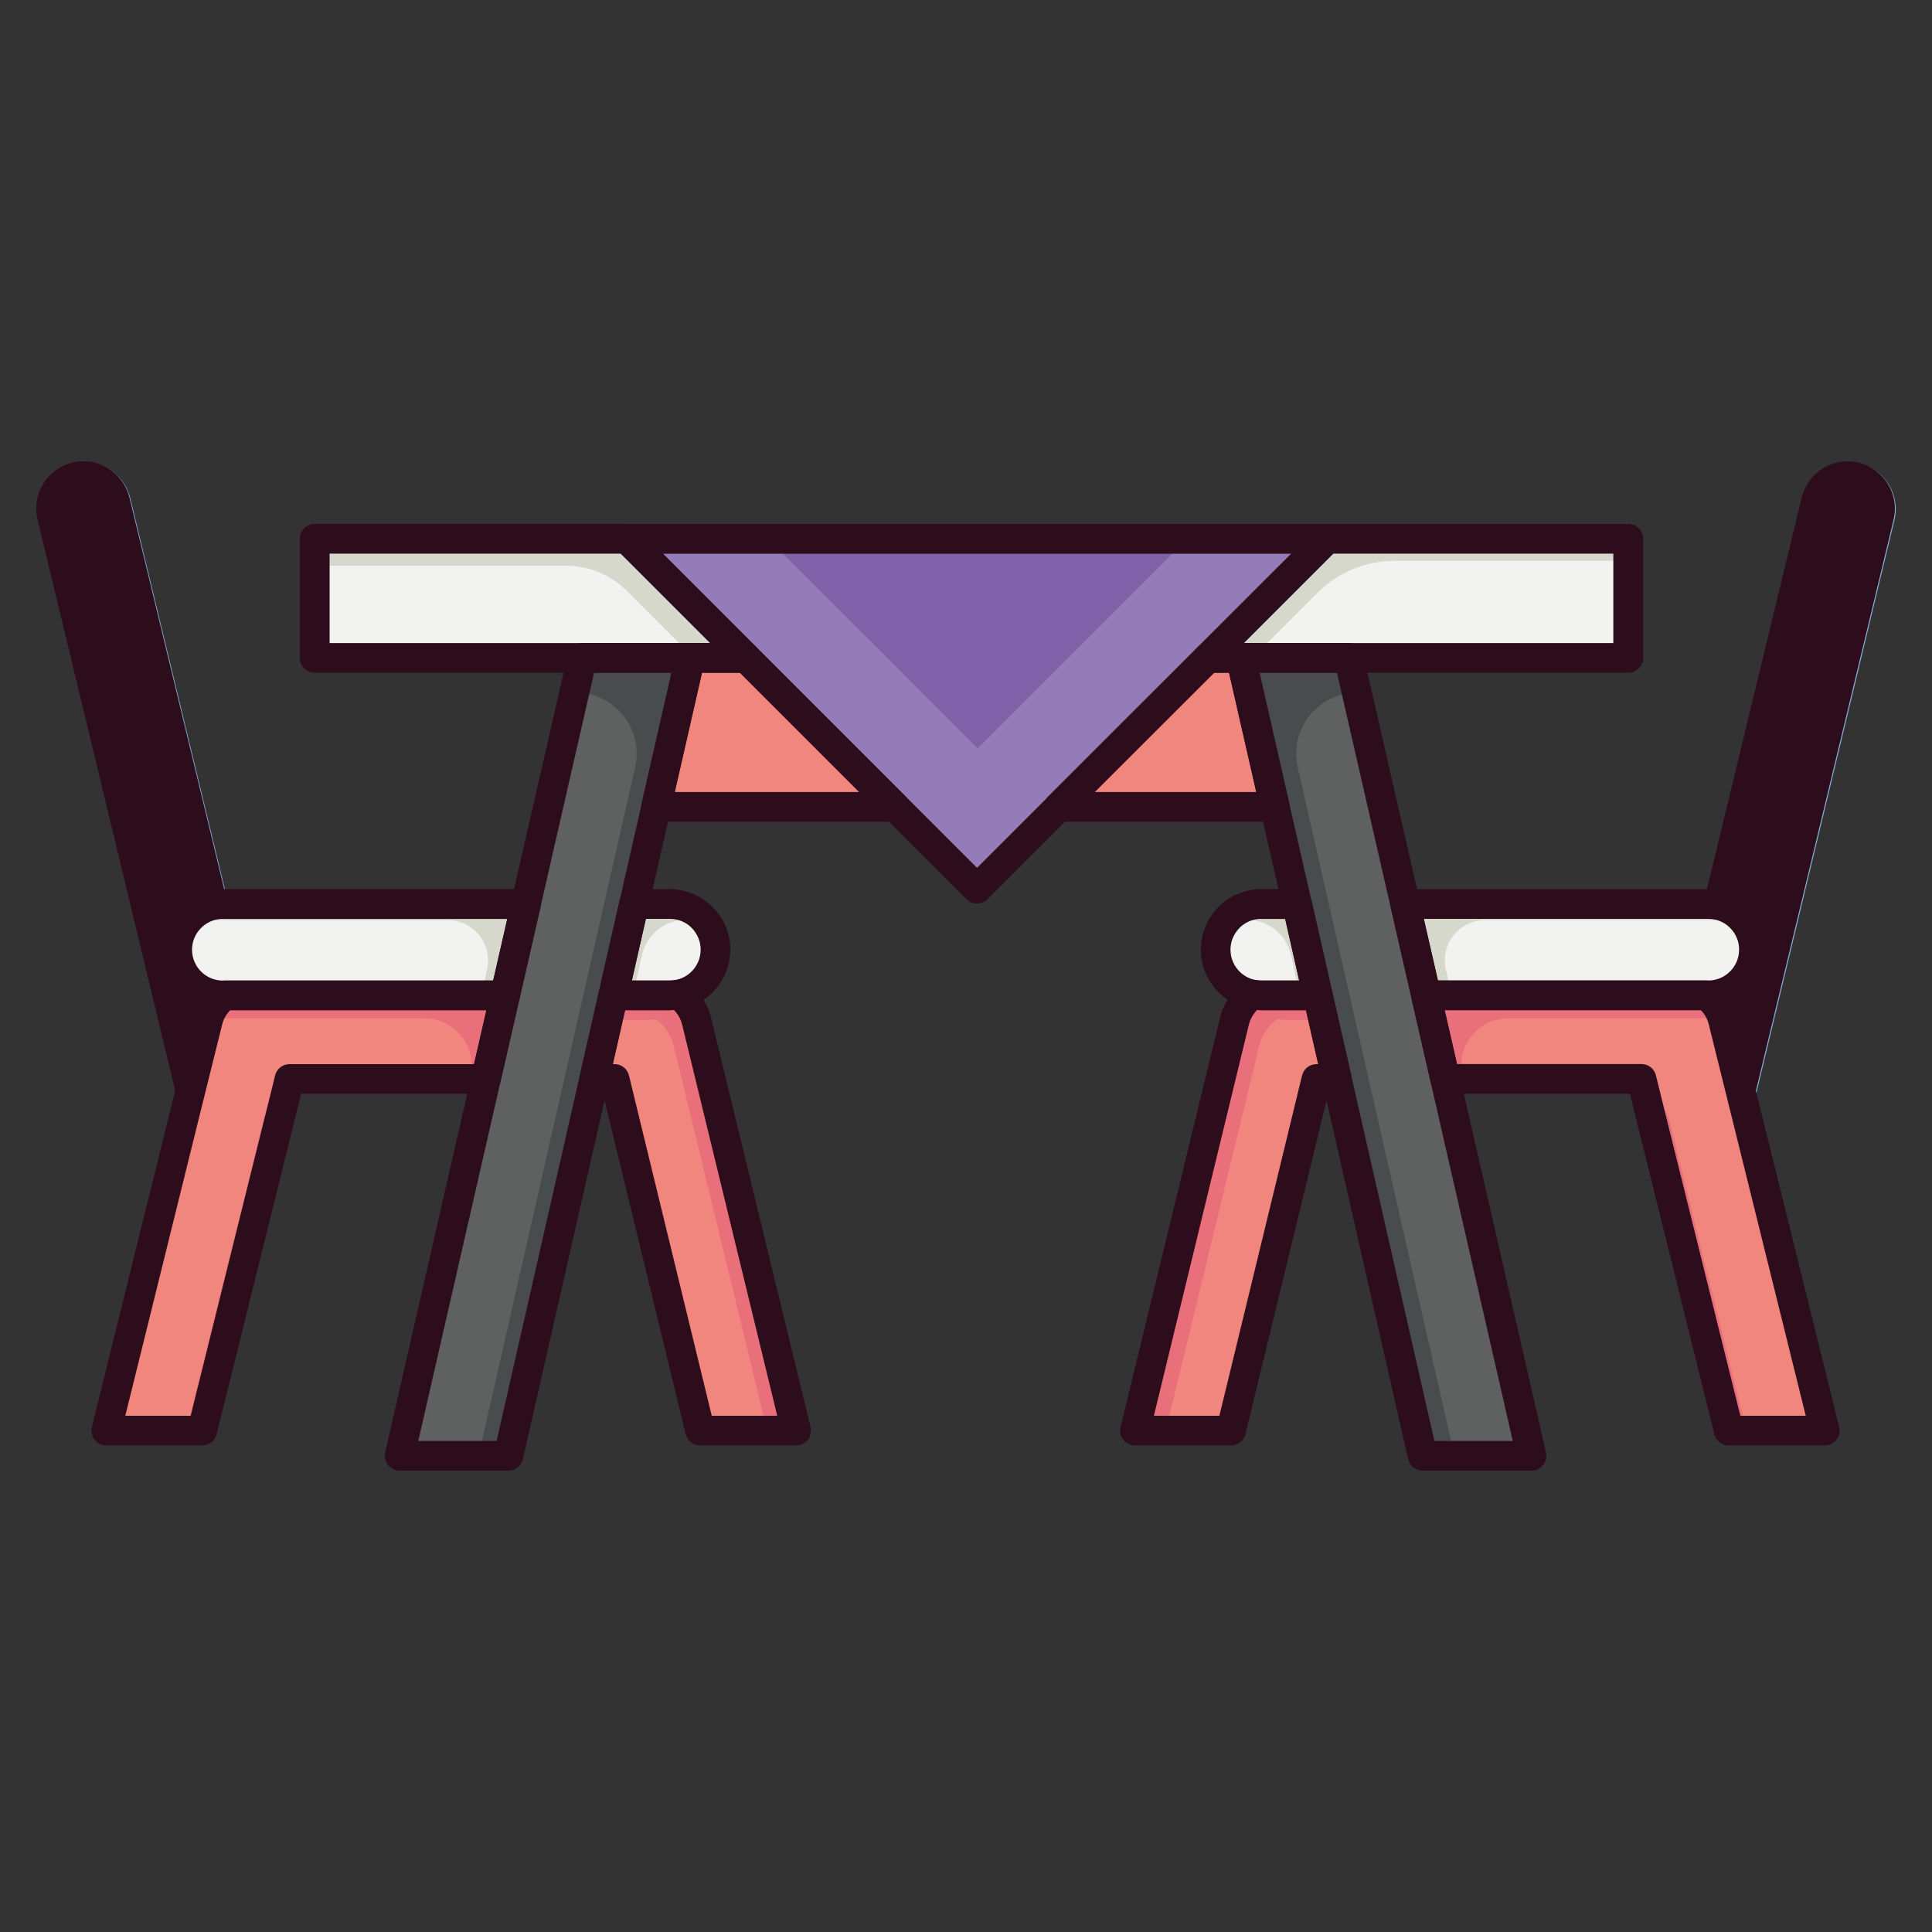 <?xml version="1.0" ?><!DOCTYPE svg  PUBLIC '-//W3C//DTD SVG 1.1//EN'  'http://www.w3.org/Graphics/SVG/1.1/DTD/svg11.dtd'><svg style="enable-background:new 0 0 2000 2000;" version="1.1" viewBox="0 0 2000 2000" xml:space="preserve" xmlns="http://www.w3.org/2000/svg" xmlns:xlink="http://www.w3.org/1999/xlink"><rect x="0" y="0" width="2000" height="2000" fill="#333333" stroke="none"/><style type="text/css">
	.st0{display:none;}
	.st1{display:inline;}
	.st2{fill:none;stroke:#231F20;stroke-width:2;stroke-miterlimit:10;}
	.st3{fill:#E96F7B;}
	.st4{fill:#F0867E;}
	.st5{fill:#5F6161;}
	.st6{fill:#F2F3F0;}
	.st7{fill:#7A7FBD;}
	.st8{fill:#85AFDC;}
	.st9{fill:#2D0D1B;}
	.st10{fill:#D5D8CB;}
	.st11{fill:#484C4C;}
	.st12{fill:#937CB8;}
	.st13{fill:#7F60A9;}
	.st14{fill:#999999;}
	.st15{fill:#FFFFFF;}
	.st16{fill:#004AF1;}
	.st17{fill:#3EE2D7;}
</style><g><g class="st0" id="Layer_3"><g class="st1"><rect class="st2" height="1000" width="1000" x="500" y="500"/><rect class="st2" height="706.7" width="706.7" x="646.6" y="646.6"/><circle class="st2" cx="1000" cy="1000" r="500"/><circle class="st2" cx="1000" cy="1000" r="348.7"/><line class="st2" x1="500" x2="1500" y1="500" y2="1500"/><line class="st2" x1="1500" x2="500" y1="500" y2="1500"/><line class="st2" x1="1000" x2="1000" y1="497.4" y2="1500"/><line class="st2" x1="1501.3" x2="498.7" y1="998.7" y2="998.7"/></g></g><g class="st0" id="bg"/><g id="object"><g><path class="st3" d="M1384.8,1117.6h-21.1l-88.5,364.1h-99.4l103-423.8c2.8-11.5,9.6-21.2,18.7-27.7c2.9,0.6,6,0.9,9.1,0.9h58.5      l5.6,24.7L1384.8,1117.6z"/><path class="st4" d="M1384.8,1117.6h-21.1l-88.5,364.1h-68.6l96.9-399.1c2.8-11.5,9.6-21.2,18.7-27.7c2.9,0.6,6,0.9,9.1,0.9      h39.4L1384.8,1117.6z"/><path class="st3" d="M1889.9,1481.6h-99.4l-84.6-340.9l-5.7-23.2H1497l-19.8-86.5h290.4c7.5,5.7,13.4,13.7,16.4,23.1      c0.3,1.1,0.6,2.3,1,3.5l25,100.9L1889.9,1481.6z"/><path class="st4" d="M1889.9,1481.6H1808l-80.4-323.9c-2.5-10-11.4-16.9-21.7-16.9h0l-5.7-23.2h-185.4l-0.9-4      c-6.9-30.4,16.2-59.4,47.4-59.4h219.1c1.6,1.2,2.9,2.3,4.5,3.5l25,100.9L1889.9,1481.6z"/><path class="st10" d="M1365.1,1031.1h-58.5c-3.1,0-6.2-0.3-9.1-0.9c-21.7-4.3-38.1-23.4-38.1-46.3v-0.1c0-9,2.6-17.5,7-24.6      c8.2-13.6,23.2-22.6,40.2-22.6h37L1365.1,1031.1z"/><path class="st6" d="M1346,1031.1h-39.3c-3.1,0-6.2-0.3-9.1-0.9c-21.7-4.3-38.1-23.4-38.1-46.3v-0.1c0-9,2.6-17.5,7-24.6      c7.2-4.4,15.6-7,24.6-7l0,0c21.6,0,40.4,15,45.2,36.1L1346,1031.1z"/><path class="st10" d="M1816.5,983.8L1816.5,983.8c0,26.2-21.1,47.3-47.2,47.3h-292.1l-21.6-94.5h313.8      c14.4,0,27.3,6.4,35.9,16.6C1812.3,961.3,1816.5,972.1,1816.5,983.8z"/><path class="st6" d="M1816.5,983.8L1816.5,983.8c0,26.2-21.1,47.3-47.2,47.3H1503l-6.3-27.7c-5.9-26,13.8-50.8,40.5-50.8h261.7      c2.2,0,4.3,0.2,6.4,0.5C1812.3,961.3,1816.5,972.1,1816.5,983.8z"/><path class="st8" d="M1961.1,538.7l-147.8,613.1c-0.6,2.7-1.9,5-3.4,6.8l-25-100.9c-2.7-10.9-8.9-20.2-17.4-26.6h1.8      c26.1,0,47.2-21.2,47.2-47.2v-0.1c0-26.1-21.2-47.2-47.2-47.2h-5.1L1866,515.7c2.7-10.9,8.9-20.3,17.3-27      c8.4-6.6,19-10.5,30.3-10.5C1945.2,478.3,1968.5,507.9,1961.1,538.7z"/><polygon class="st10" points="773.3,681.7 326.8,681.7 326.8,558.4 650,558.4     "/><path class="st6" d="M719.1,681.7H326.8v-96.1h259.1c23.6,0,46.3,9.4,63,26.1L719.1,681.7z"/><polygon class="st10" points="1686.5,558.4 1686.5,681.7 1251.4,681.7 1374.8,558.4     "/><path class="st6" d="M1686.5,580.5v101.2h-390.8l67.6-67.6c21.5-21.5,50.6-33.6,81-33.6H1686.5z"/><polygon class="st4" points="773.3,681.7 927.5,836 680.2,836 715.4,681.7     "/><polygon class="st4" points="1320.7,836 1097.1,836 1251.4,681.7 1285.5,681.7     "/><polygon class="st11" points="1586.3,1507.8 1473.6,1507.8 1384.8,1117.6 1365.1,1031.1 1343.6,936.5 1320.7,836 1285.5,681.7       1397.2,681.7 1405.3,716.9 1455.5,936.5 1477.2,1031.1 1497,1117.6     "/><path class="st5" d="M1586.3,1507.8h-80.5l-144.9-636.6l-17.5-76.8c-9-39.7,21.1-77.5,61.8-77.5h0L1586.3,1507.8z"/><path class="st3" d="M616.1,1117.6h21.1l88.5,364.1h99.4l-103-423.8c-2.8-11.5-9.6-21.2-18.7-27.7c-2.9,0.6-6,0.9-9.1,0.9h-58.5      l-5.6,24.7L616.1,1117.6z"/><path class="st4" d="M616.1,1117.6h21.1l88.5,364.1h68.6l-96.9-399.1c-2.8-11.5-9.6-21.2-18.7-27.7c-2.9,0.6-6,0.9-9.1,0.9      h-39.4L616.1,1117.6z"/><path class="st3" d="M111,1481.6h99.4l84.6-340.9l5.7-23.2H504l19.8-86.5H233.4c-7.5,5.7-13.4,13.7-16.4,23.1      c-0.3,1.1-0.6,2.3-1,3.5l-25,100.9L111,1481.6z"/><path class="st4" d="M111,1481.6h81.9l80.4-323.9c2.5-10,11.4-16.9,21.7-16.9h0l5.7-23.2h185.4l0.9-4      c6.9-30.4-16.2-59.4-47.4-59.4H220.6c-1.6,1.2-2.9,2.3-4.5,3.5l-25,100.9L111,1481.6z"/><path class="st10" d="M635.8,1031.1h58.5c3.1,0,6.2-0.3,9.1-0.9c21.7-4.3,38.1-23.4,38.1-46.3v-0.1c0-9-2.6-17.5-7-24.6      c-8.2-13.6-23.2-22.6-40.2-22.6h-37L635.8,1031.1z"/><path class="st6" d="M655,1031.1h39.3c3.1,0,6.2-0.3,9.1-0.9c21.7-4.3,38.1-23.4,38.1-46.3v-0.1c0-9-2.6-17.5-7-24.6      c-7.2-4.4-15.6-7-24.6-7h0c-21.6,0-40.4,15-45.2,36.1L655,1031.1z"/><path class="st10" d="M184.4,983.8L184.4,983.8c0,26.2,21.1,47.3,47.2,47.3h292.1l21.6-94.5H231.6c-14.4,0-27.3,6.4-35.9,16.6      C188.7,961.3,184.4,972.1,184.4,983.8z"/><path class="st6" d="M184.4,983.8L184.4,983.8c0,26.2,21.1,47.3,47.2,47.3h266.3l6.3-27.7c5.9-26-13.8-50.8-40.5-50.8H202.1      c-2.2,0-4.3,0.2-6.4,0.5C188.7,961.3,184.4,972.1,184.4,983.8z"/><path class="st8" d="M39.8,538.7l147.8,613.1c0.6,2.7,1.9,5,3.4,6.8l25-100.9c2.7-10.9,8.9-20.2,17.4-26.6h-1.8      c-26.1,0-47.2-21.2-47.2-47.2v-0.1c0-26.1,21.2-47.2,47.2-47.2h5.1L134.9,515.7c-2.7-10.9-8.9-20.3-17.3-27      c-8.4-6.6-19-10.5-30.3-10.5C55.8,478.3,32.4,507.9,39.8,538.7z"/><polygon class="st11" points="414.7,1507.8 527.3,1507.8 616.1,1117.6 635.8,1031.1 657.3,936.5 680.3,836 715.4,681.7       603.7,681.7 595.7,716.9 545.4,936.5 523.8,1031.1 504,1117.6     "/><path class="st5" d="M414.7,1507.8h80.5L640,871.2l17.5-76.8c9-39.7-21.1-77.5-61.8-77.5h0L414.7,1507.8z"/><polygon class="st12" points="1374.8,558.4 1251.4,681.7 1097.1,836 1012.3,920.8 927.5,836 773.3,681.7 650,558.4     "/><polygon class="st13" points="1228.3,558.4 1105,681.7 1012.1,774.7 919.2,681.7 795.8,558.4     "/><g><path class="st9" d="M1274.3,1496.3h-99.4c-4.7,0-9.2-2.2-12.1-5.9c-2.9-3.7-4-8.5-2.8-13.1l103-423.8       c3.6-14.8,12.4-27.7,24.6-36.5c3.4-2.5,7.7-3.4,11.9-2.6c2.1,0.4,4.1,0.6,6.2,0.6h58.5c7.2,0,13.4,5,15,11.9l19.7,86.5       c1,4.6-0.1,9.3-3,13c-2.9,3.7-7.3,5.8-12,5.8h-9l-85.6,352.3C1287.5,1491.4,1281.4,1496.3,1274.3,1496.3z M1194.5,1465.6h67.8       l85.6-352.3c1.7-6.9,7.8-11.7,14.9-11.7h1.8l-12.7-55.8h-46.2c-1.4,0-2.9-0.1-4.4-0.2c-4.1,4.2-7.1,9.4-8.5,15.2L1194.5,1465.6       z"/></g><g><path class="st9" d="M1889,1496.3h-99.4c-7.1,0-13.2-4.8-14.9-11.7l-84.6-340.9l-2.8-11.5H1496c-7.2,0-13.4-4.9-15-11.9       l-19.8-86.5c-1-4.6,0-9.3,3-13c2.9-3.7,7.3-5.8,12-5.8h290.4c3.4,0,6.6,1.1,9.3,3.1c10.2,7.8,17.7,18.4,21.7,30.6       c0.1,0.2,0.1,0.3,0.2,0.5c0.3,1.2,0.7,2.4,1,3.7c0,0.1,0.1,0.3,0.1,0.4l25,100.9l80,323c1.1,4.6,0.1,9.4-2.8,13.2       C1898.1,1494.1,1893.7,1496.3,1889,1496.3z M1801.6,1465.6h67.7l-75.3-304l-25-100.8c-0.3-1-0.5-2-0.8-2.9       c-1.5-4.6-4.1-8.8-7.5-12.2h-265.3l12.8,55.8h191.1c7.1,0,13.2,4.8,14.9,11.7l5.7,23.2L1801.6,1465.6z"/></g><g><path class="st9" d="M1364.2,1045.7h-58.5c-4,0-8-0.4-12-1.2c-29.3-5.8-50.6-31.6-50.6-61.4c0-11.6,3.2-22.9,9.3-32.8       c11.1-18.4,31.5-29.9,53.3-29.9h37c7.2,0,13.4,5,15,11.9l21.5,94.5c1,4.6-0.1,9.3-3,13       C1373.2,1043.6,1368.8,1045.7,1364.2,1045.7z M1305.7,951.2c-11.2,0-21.3,5.7-27.1,15.2c-3.2,5.1-4.8,10.8-4.8,16.7       c0,15.3,10.8,28.4,25.7,31.4c2,0.4,4.1,0.6,6.1,0.6h39.3l-14.5-63.8H1305.7z"/></g><g><path class="st9" d="M1768.4,1045.7h-292.1c-7.2,0-13.4-4.9-15-11.9l-21.6-94.5c-1-4.6,0-9.3,3-13s7.3-5.8,12-5.8h313.8       c18.4,0,35.7,8,47.6,22c9.6,11.2,15,25.6,15,40.6v0.1C1830.9,1017.7,1802.9,1045.7,1768.4,1045.7z M1488.5,1015h279.9       c17.6,0,31.9-14.3,31.9-31.9v-0.1c0-7.6-2.7-14.9-7.6-20.6c-6.1-7.2-14.9-11.2-24.3-11.2h-294.5L1488.5,1015z"/></g><g><path class="st9" d="M1960.2,538l-147.8,613.1c-0.6,2.7-1.9,5-3.4,6.8l-25-100.9c-2.7-10.9-8.9-20.2-17.4-26.6h1.8       c26.1,0,47.2-21.2,47.2-47.2v-0.1c0-26.1-21.2-47.2-47.2-47.2h-5.1L1865.1,515c2.7-10.9,8.9-20.3,17.3-27       c8.4-6.6,19-10.5,30.3-10.5C1944.2,477.6,1967.6,507.2,1960.2,538z"/></g><g><path class="st9" d="M772.3,696.4H325.8c-8.5,0-15.4-6.9-15.4-15.4V557.7c0-8.5,6.9-15.4,15.4-15.4H649c4.1,0,8,1.6,10.9,4.5       l123.3,123.3c4.4,4.4,5.7,11,3.3,16.7C784.1,692.7,778.5,696.4,772.3,696.4z M341.2,665.7h394.1l-92.6-92.6H341.2V665.7z"/></g><g><path class="st9" d="M1685.5,696.4h-435c-6.2,0-11.8-3.7-14.2-9.5c-2.4-5.7-1.1-12.3,3.3-16.7L1363,546.9       c2.9-2.9,6.8-4.5,10.9-4.5h311.7c8.5,0,15.4,6.9,15.4,15.4V681C1700.8,689.5,1694,696.4,1685.5,696.4z M1287.5,665.7h382.6       v-92.6h-290L1287.5,665.7z"/></g><g><path class="st9" d="M926.6,850.6H679.2c-4.7,0-9.1-2.1-12-5.8c-2.9-3.7-4-8.4-3-13l35.2-154.2c1.6-7,7.8-11.9,15-11.9h57.9       c4.1,0,8,1.6,10.9,4.5l154.2,154.2c4.4,4.4,5.7,11,3.3,16.7C938.4,846.9,932.8,850.6,926.6,850.6z M698.5,819.9h191L766,696.4       h-39.3L698.5,819.9z"/></g><g><path class="st9" d="M1319.7,850.6h-223.6c-6.2,0-11.8-3.7-14.2-9.5c-2.4-5.7-1.1-12.3,3.3-16.7l154.3-154.2       c2.9-2.9,6.8-4.5,10.9-4.5h34.1c7.2,0,13.4,5,15,11.9l35.2,154.2c1,4.6-0.1,9.3-3,13C1328.8,848.5,1324.4,850.6,1319.7,850.6z        M1133.2,819.9h167.3l-28.2-123.5h-15.5L1133.2,819.9z"/></g><g><path class="st9" d="M1585.3,1522.4h-112.6c-7.2,0-13.4-5-15-11.9l-88.8-390.2l-19.7-86.5l-21.5-94.5l-58.1-254.8       c-1-4.6,0.1-9.3,3-13c2.9-3.7,7.3-5.8,12-5.8h111.7c7.2,0,13.4,4.9,15,11.9l189.1,826c1,4.6,0,9.3-3,13       C1594.4,1520.3,1590,1522.4,1585.3,1522.4z M1484.9,1491.7h81.1l-126.4-552.5L1384,696.4h-80.2l53.8,236l21.5,94.5l19.7,86.5       L1484.9,1491.7z"/></g><g><path class="st9" d="M824.1,1496.3h-99.4c-7.1,0-13.2-4.8-14.9-11.7l-85.6-352.3h-9c-4.7,0-9.1-2.1-12-5.8c-2.9-3.7-4-8.4-3-13       l19.7-86.5c1.6-7,7.8-11.9,15-11.9h58.5c2,0,4.1-0.2,6.2-0.6c4.1-0.8,8.4,0.1,11.9,2.6c12.3,8.8,21,21.8,24.6,36.5l103,423.8       c1.1,4.6,0.1,9.4-2.8,13.1C833.3,1494.1,828.8,1496.3,824.1,1496.3z M736.8,1465.6h67.8l-98.4-404.8c-1.4-5.8-4.4-11-8.5-15.2       c-1.5,0.1-2.9,0.2-4.4,0.2h-46.2l-12.7,55.8h1.8c7.1,0,13.2,4.8,14.9,11.7L736.8,1465.6z"/></g><g><path class="st9" d="M209.4,1496.3h-99.4c-4.7,0-9.2-2.2-12.1-5.9c-2.9-3.7-3.9-8.6-2.8-13.2l80-323l25-100.9       c0-0.1,0-0.2,0.1-0.3c0.4-1.4,0.7-2.6,1-3.8c0-0.2,0.1-0.3,0.2-0.5c4-12.2,11.5-22.7,21.7-30.6c2.7-2,5.9-3.1,9.3-3.1h290.4       c4.7,0,9.1,2.1,12,5.8c2.9,3.7,4,8.4,3,13l-19.8,86.5c-1.6,7-7.8,11.9-15,11.9H311.7l-2.8,11.5l-84.6,340.9       C222.6,1491.5,216.5,1496.3,209.4,1496.3z M129.7,1465.6h67.7l81.7-329.2l5.7-23.1c1.7-6.9,7.8-11.7,14.9-11.7h191.1l12.8-55.8       H238.2c-3.4,3.5-5.9,7.6-7.5,12.2c-0.3,0.9-0.5,1.9-0.8,2.9l-25,100.7L129.7,1465.6z"/></g><g><path class="st9" d="M693.4,1045.7h-58.5c-4.7,0-9.1-2.1-12-5.8c-2.9-3.6-4-8.4-3-13l21.5-94.5c1.6-7,7.8-11.9,15-11.9h37       c21.7,0,42.2,11.5,53.4,30c6,9.7,9.2,21,9.2,32.6c0,29.9-21.3,55.7-50.5,61.5C701.4,1045.3,697.4,1045.7,693.4,1045.7z        M654.1,1015h39.3c2,0,4.1-0.2,6.2-0.6c14.9-2.9,25.7-16.1,25.7-31.3c0-5.9-1.6-11.6-4.7-16.6c-5.8-9.7-16-15.3-27.2-15.3       h-24.8L654.1,1015z"/></g><g><path class="st9" d="M522.8,1045.7H230.7c-34.5,0-62.6-28.1-62.6-62.6v-0.1c0-15,5.4-29.4,15.1-40.7       c11.8-13.9,29.1-21.9,47.5-21.9h313.8c4.7,0,9.1,2.1,12,5.8s4,8.4,3,13l-21.6,94.5C536.2,1040.8,530,1045.7,522.8,1045.7z        M230.7,951.2c-9.3,0-18.2,4.1-24.2,11.2c-5,5.8-7.7,13.1-7.7,20.7v0.1c0,17.6,14.3,31.9,31.9,31.9h279.9l14.6-63.8H230.7z"/></g><g><path class="st9" d="M38.9,538l147.8,613.1c0.6,2.7,1.9,5,3.4,6.8l25-100.9c2.7-10.9,8.9-20.2,17.4-26.6h-1.8       c-26.1,0-47.2-21.2-47.2-47.2v-0.1c0-26.1,21.2-47.2,47.2-47.2h5.1L134,515c-2.7-10.9-8.9-20.3-17.3-27       c-8.4-6.6-19-10.5-30.3-10.5C54.8,477.6,31.5,507.2,38.9,538z"/></g><g><path class="st9" d="M526.4,1522.4H413.7c-4.7,0-9.1-2.1-12-5.8c-2.9-3.7-4-8.4-3-13l130.7-571.2l58.3-254.8       c1.6-7,7.8-11.9,15-11.9h111.7c4.7,0,9.1,2.1,12,5.8c2.9,3.7,4,8.4,3,13l-58.1,254.8l-21.5,94.5l-19.7,86.5l-88.8,390.2       C539.7,1517.5,533.5,1522.4,526.4,1522.4z M433,1491.7h81.1l86.1-378.3l19.7-86.5l21.5-94.5l53.8-236H615L433,1491.7z"/></g><g><path class="st9" d="M1011.4,935.4c-3.9,0-7.9-1.5-10.9-4.5L638.1,568.6c-4.4-4.4-5.7-11-3.3-16.7c2.4-5.7,8-9.5,14.2-9.5       h724.8c6.2,0,11.8,3.7,14.2,9.5c2.4,5.7,1.1,12.3-3.3,16.7l-123.3,123.3L1107,846.1l-84.8,84.8       C1019.2,933.9,1015.3,935.4,1011.4,935.4z M686.1,573.1l325.3,325.3l73.9-73.9l154.3-154.2l97.1-97.1H686.1z"/></g></g></g></g></svg>